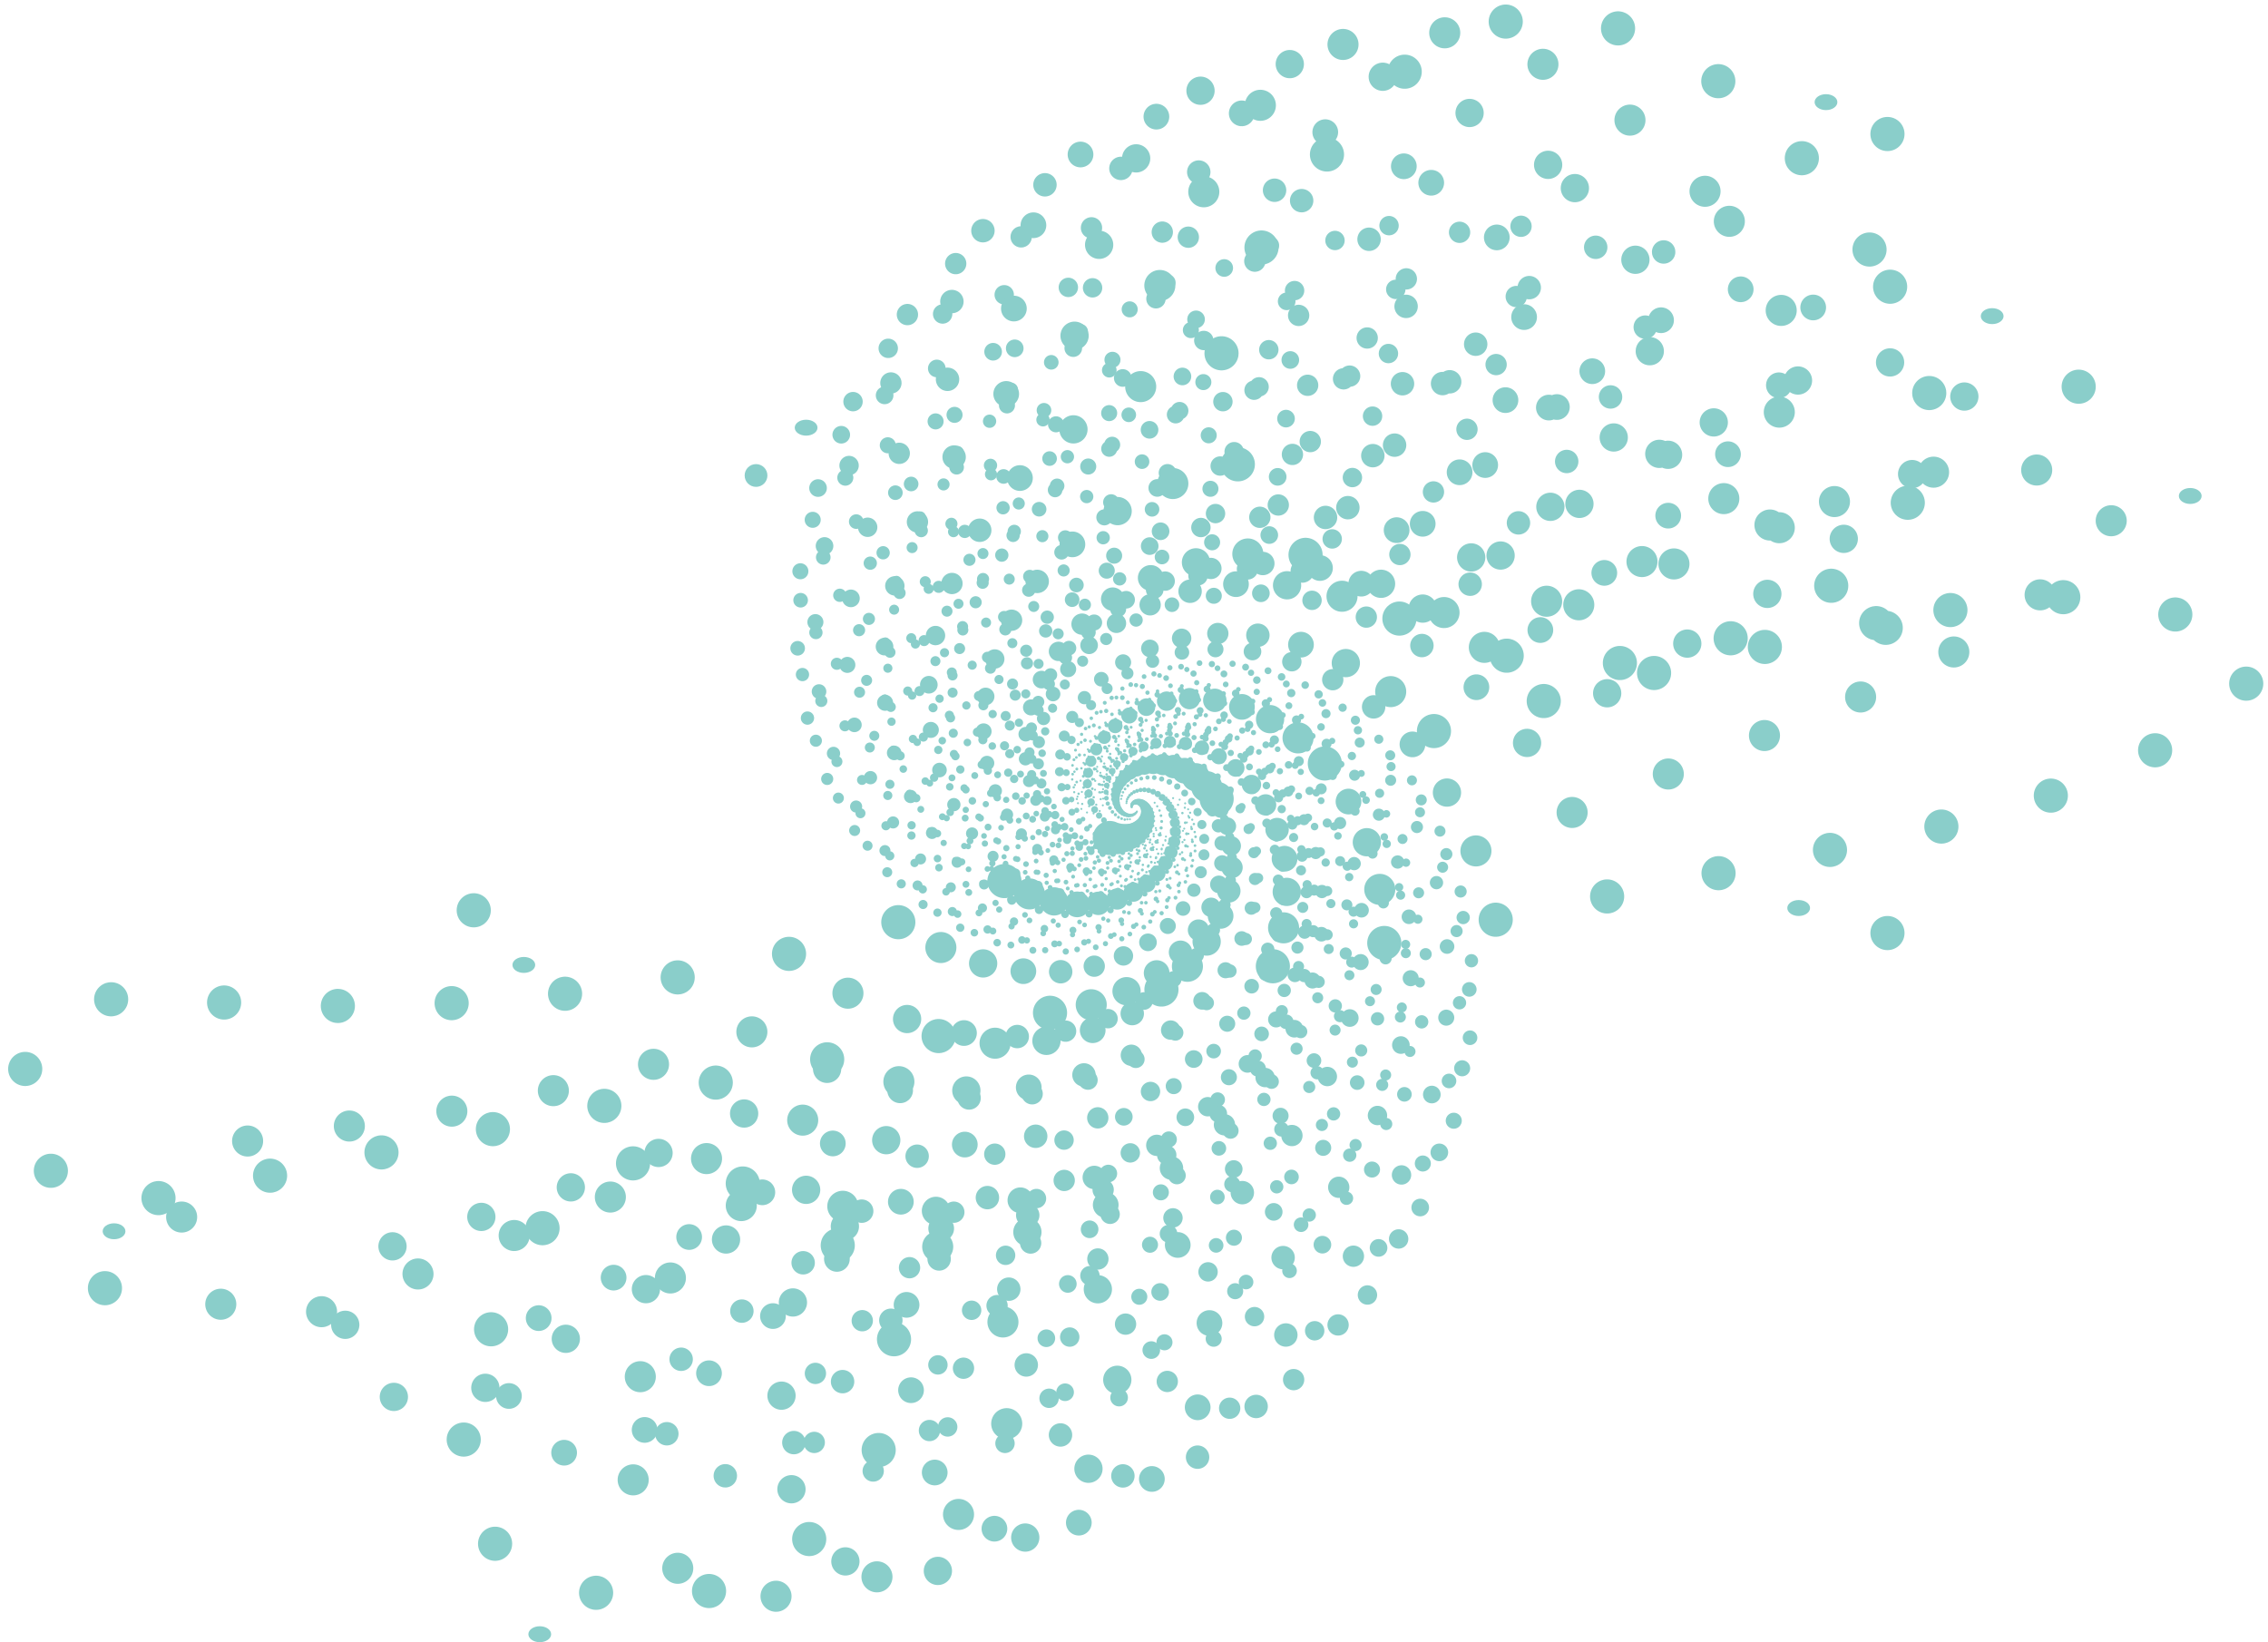 <?xml version="1.0" encoding="UTF-8"?>
<svg id="Layer_2" xmlns="http://www.w3.org/2000/svg" viewBox="0 0 996.26 721.37">
  <defs>
    <style>
      .cls-1 {
        stroke-dasharray: 0 4.31;
        stroke-width: 1.29px;
      }

      .cls-1, .cls-2, .cls-3, .cls-4, .cls-5, .cls-6, .cls-7, .cls-8, .cls-9, .cls-10, .cls-11, .cls-12, .cls-13, .cls-14, .cls-15, .cls-16, .cls-17, .cls-18, .cls-19, .cls-20, .cls-21, .cls-22, .cls-23, .cls-24, .cls-25, .cls-26, .cls-27, .cls-28, .cls-29, .cls-30, .cls-31 {
        fill: none;
        stroke: #8aceca;
        stroke-linecap: round;
        stroke-linejoin: round;
      }

      .cls-2 {
        stroke-dasharray: 0 11.06;
        stroke-width: 3.32px;
      }

      .cls-3 {
        stroke-dasharray: 0 23.51;
        stroke-width: 7.05px;
      }

      .cls-4 {
        stroke-dasharray: 0 14.67;
        stroke-width: 4.4px;
      }

      .cls-5 {
        stroke-dasharray: 0 7.58;
        stroke-width: 2.27px;
      }

      .cls-6 {
        stroke-dasharray: 0 34.29;
        stroke-width: 10.29px;
      }

      .cls-7 {
        stroke-dasharray: 0 6.28;
        stroke-width: 1.88px;
      }

      .cls-8 {
        stroke-dasharray: 0 41.4;
        stroke-width: 12.42px;
      }

      .cls-9 {
        stroke-dasharray: 0 50;
        stroke-width: 15px;
      }

      .cls-10 {
        stroke-dasharray: 0 5.2;
        stroke-width: 1.56px;
      }

      .cls-32 {
        fill: #8aceca;
      }

      .cls-11 {
        stroke-dasharray: 0 21.4;
        stroke-width: 6.42px;
      }

      .cls-12 {
        stroke-dasharray: 0 31.2;
        stroke-width: 9.36px;
      }

      .cls-13 {
        stroke-dasharray: 0 16.12;
        stroke-width: 4.84px;
      }

      .cls-14 {
        stroke-dasharray: 0 3.57;
        stroke-width: 1.07px;
      }

      .cls-15 {
        stroke-dasharray: 0 2.95;
        stroke-width: .89px;
      }

      .cls-16 {
        stroke-dasharray: 0 5.71;
        stroke-width: 1.71px;
      }

      .cls-17 {
        stroke-dasharray: 0 28.39;
        stroke-width: 8.52px;
      }

      .cls-18 {
        stroke-dasharray: 0 25.84;
        stroke-width: 7.75px;
      }

      .cls-19 {
        stroke-dasharray: 0 4.73;
        stroke-width: 1.42px;
      }

      .cls-20 {
        stroke-dasharray: 0 3.24;
        stroke-width: .97px;
      }

      .cls-21 {
        stroke-dasharray: 0 13.35;
        stroke-width: 4.01px;
      }

      .cls-22 {
        stroke-dasharray: 0 10.06;
        stroke-width: 3.02px;
      }

      .cls-23 {
        stroke-dasharray: 0 8.33;
        stroke-width: 2.5px;
      }

      .cls-24 {
        stroke-dasharray: 0 37.68;
        stroke-width: 11.3px;
      }

      .cls-25 {
        stroke-dasharray: 0 3.92;
        stroke-width: 1.18px;
      }

      .cls-26 {
        stroke-dasharray: 0 19.47;
        stroke-width: 5.84px;
      }

      .cls-27 {
        stroke-dasharray: 0 9.16;
        stroke-width: 2.75px;
      }

      .cls-28 {
        stroke-dasharray: 0 45.5;
        stroke-width: 13.65px;
      }

      .cls-29 {
        stroke-dasharray: 0 12.15;
        stroke-width: 3.65px;
      }

      .cls-30 {
        stroke-dasharray: 0 6.9;
        stroke-width: 2.07px;
      }

      .cls-31 {
        stroke-dasharray: 0 17.72;
        stroke-width: 5.32px;
      }
    </style>
  </defs>
  <g id="low_good">
    <g>
      <g>
        <g>
          <path class="cls-15" d="M519.64,364.96c-.79,1.19-1.62,2.46-3.23,2.97-3.13,1.01-7.01-1.53-8.88-4.39-2.56-3.93-2.28-9.92.89-12.16,1.95-1.38,4.51-1.07,6.21-.87,1.7.2,4.21.51,5.9,2.29,2.98,3.14,1.16,9.06-.89,12.16Z"/>
          <path class="cls-15" d="M511.92,369.29c.47.46.97.96.99.94.06-.06-4.92-5.78-10.7-11.21-6.75-6.33-8.12-6.19-12.09-10.4-2.64-2.8-6.18-7.25-9.25-14.06-1.28-1.43-3.21-1.79-4.28-.78s-.89,3.01.4,4.45l31.05,34.73c1.93,2.16,3.72,3.42,4.91,4.14,2.09,1.26,2.62,1.02,2.79.92.74-.46.31-2.14.15-2.78-.69-2.73-2.73-4.85-3.96-5.95Z"/>
          <path class="cls-15" d="M483.07,356.24c-2.04,1.84-5.82,1.28-7.9-.73-1.79-1.74-2.66-4.89-1.39-6.62.5-.68,1.16-.92,2.16-1.27.23-.08,5.85-2.06,7.9.73.7.95.75,2.04.79,2.9.04.77.17,3.43-1.56,4.99Z"/>
        </g>
        <g>
          <path class="cls-20" d="M519.45,369.91c-1.08,1.14-2.23,2.35-4.06,2.6-3.58.49-7.3-3-8.77-6.45-2.02-4.74-.58-11.17,3.28-12.99,2.37-1.12,5.09-.3,6.89.25,1.8.55,4.46,1.35,5.95,3.6,2.62,3.96-.47,10.03-3.28,12.99Z"/>
          <path class="cls-20" d="M510.27,373.11c.42.59.87,1.23.89,1.21.08-.06-4.22-7.2-9.44-14.17-6.09-8.14-7.61-8.25-11.1-13.57-2.32-3.53-5.3-9.03-7.33-16.98-1.11-1.8-3.14-2.55-4.48-1.66s-1.54,3.09-.42,4.89l26.98,43.51c1.68,2.71,3.37,4.41,4.52,5.42,2.02,1.77,2.64,1.61,2.84,1.53.89-.36.75-2.26.7-2.98-.22-3.08-2.03-5.77-3.15-7.2Z"/>
          <path class="cls-20" d="M481.55,353.49c-2.56,1.6-6.54.27-8.41-2.3-1.61-2.22-1.95-5.8-.24-7.43.67-.64,1.43-.77,2.58-.97.26-.05,6.72-1.11,8.41,2.3.57,1.16.42,2.35.3,3.29-.11.84-.47,3.74-2.64,5.11Z"/>
        </g>
        <g>
          <path class="cls-14" d="M518.31,375.22c-1.38,1.02-2.86,2.12-4.89,2.04-3.97-.15-7.33-4.64-8.26-8.66-1.29-5.51,1.5-12.2,6.03-13.44,2.78-.76,5.56.65,7.41,1.58,1.84.93,4.57,2.31,5.75,5.03,2.08,4.79-2.43,10.76-6.03,13.44Z"/>
          <path class="cls-14" d="M507.76,376.94c.34.72.71,1.49.74,1.48.09-.05-3.19-8.59-7.51-17.14-5.04-9.97-6.66-10.38-9.43-16.8-1.84-4.26-4.01-10.78-4.69-19.77-.86-2.16-2.91-3.35-4.53-2.65s-2.25,3.05-1.39,5.21l20.89,52.24c1.3,3.25,2.8,5.42,3.86,6.73,1.85,2.3,2.56,2.24,2.78,2.2,1.03-.22,1.24-2.3,1.32-3.1.35-3.38-1.1-6.63-2.04-8.39Z"/>
          <path class="cls-14" d="M480.42,350.22c-3.07,1.24-7.13-.95-8.66-4.09-1.32-2.71-1-6.65,1.16-8.09.85-.56,1.7-.56,2.97-.55.29,0,7.49.08,8.66,4.09.4,1.36,0,2.63-.3,3.62-.28.89-1.22,3.96-3.84,5.02Z"/>
        </g>
        <g>
          <path class="cls-25" d="M516.06,380.76c-1.69.84-3.5,1.75-5.69,1.27-4.27-.92-7.04-6.41-7.29-10.94-.34-6.21,3.95-12.91,9.09-13.39,3.15-.29,5.9,1.76,7.71,3.13,1.82,1.36,4.5,3.38,5.26,6.54,1.34,5.58-4.68,11.19-9.09,13.39Z"/>
          <path class="cls-25" d="M504.32,380.61c.23.84.48,1.75.52,1.74.11-.03-1.81-9.91-4.86-19.98-3.55-11.75-5.22-12.5-6.99-19.98-1.17-4.96-2.28-12.43-1.3-22.29-.52-2.5-2.51-4.18-4.4-3.73s-3.02,2.87-2.5,5.38l12.64,60.52c.79,3.76,2,6.4,2.89,8.02,1.56,2.84,2.34,2.92,2.59,2.91,1.15-.04,1.78-2.26,2.02-3.1,1.02-3.59.08-7.39-.61-9.47Z"/>
          <path class="cls-25" d="M479.83,346.47c-3.56.76-7.54-2.39-8.59-6.08-.91-3.18.18-7.38,2.8-8.53,1.02-.45,1.95-.28,3.32-.03.32.06,8.09,1.51,8.59,6.08.17,1.55-.49,2.85-1.01,3.86-.47.91-2.08,4.06-5.11,4.7Z"/>
        </g>
        <g>
          <path class="cls-1" d="M512.57,386.32c-1.99.59-4.12,1.22-6.4.29-4.44-1.81-6.4-8.29-5.8-13.24.82-6.79,6.74-13.22,12.39-12.76,3.47.28,6.05,3.03,7.75,4.86,1.71,1.82,4.23,4.51,4.45,8.09.39,6.3-7.2,11.21-12.39,12.76Z"/>
          <path class="cls-1" d="M499.89,383.91c.09.95.19,1.99.23,1.98.13-.02-.07-11.07-1.45-22.56-1.6-13.4-3.27-14.53-3.76-22.96-.32-5.59-.1-13.89,2.85-24.37-.09-2.8-1.92-5.01-4.05-4.88s-3.82,2.53-3.73,5.34l2.13,67.9c.14,4.22.94,7.3,1.6,9.23,1.15,3.37,1.97,3.6,2.25,3.64,1.26.17,2.36-2.1,2.78-2.97,1.79-3.69,1.5-7.98,1.15-10.37Z"/>
          <path class="cls-1" d="M479.9,342.3c-4,.14-7.7-4.03-8.14-8.22-.38-3.62,1.61-7.96,4.66-8.7,1.19-.29,2.16.07,3.6.6.33.12,8.47,3.18,8.14,8.22-.11,1.71-1.08,2.99-1.83,3.98-.68.9-3.02,3.99-6.43,4.11Z"/>
        </g>
        <g>
          <path class="cls-19" d="M507.72,391.67c-2.27.26-4.69.54-6.98-.9-4.46-2.8-5.34-10.19-3.76-15.43,2.18-7.19,9.82-13.02,15.85-11.44,3.7.97,5.96,4.44,7.46,6.73,1.5,2.3,3.72,5.69,3.27,9.6-.78,6.89-9.93,10.76-15.85,11.44Z"/>
          <path class="cls-19" d="M494.46,386.65c-.09,1.05-.18,2.18-.13,2.19.14,0,2.03-11.99,2.74-24.69.82-14.8-.76-16.35.32-25.56.72-6.12,2.54-15.05,7.73-25.83.44-3.05-1.12-5.78-3.45-6.05s-4.62,2.01-5.06,5.07l-10.65,73.89c-.66,4.6-.37,8.08-.03,10.3.6,3.87,1.45,4.27,1.74,4.37,1.33.43,2.95-1.82,3.57-2.68,2.64-3.65,3.14-8.35,3.22-11Z"/>
          <path class="cls-19" d="M480.77,337.8c-4.35-.61-7.57-5.83-7.24-10.45.28-3.99,3.26-8.3,6.7-8.52,1.35-.09,2.32.48,3.79,1.34.34.2,8.55,5.06,7.24,10.45-.45,1.83-1.74,3.03-2.74,3.96-.91.84-4.03,3.74-7.74,3.23Z"/>
        </g>
        <g>
          <path class="cls-10" d="M501.46,396.54c-2.5-.15-5.18-.31-7.38-2.31-4.29-3.89-3.84-12.05-1.12-17.42,3.73-7.37,13.11-12.22,19.33-9.36,3.82,1.76,5.61,5.94,6.79,8.71,1.19,2.77,2.94,6.87,1.71,11.01-2.16,7.3-12.8,9.75-19.33,9.36Z"/>
          <path class="cls-10" d="M488.07,388.57c-.3,1.12-.61,2.33-.56,2.34.15.03,4.49-12.59,7.67-26.19,3.71-15.87,2.29-17.84,5.22-27.6,1.94-6.48,5.62-15.81,13.3-26.48,1.06-3.22-.11-6.47-2.58-7.21-2.48-.74-5.38,1.3-6.44,4.52l-25.63,77.94c-1.59,4.85-1.94,8.68-1.99,11.14-.09,4.3.75,4.9,1.05,5.06,1.35.72,3.54-1.41,4.38-2.22,3.55-3.45,4.99-8.44,5.59-11.29Z"/>
          <path class="cls-10" d="M482.58,333.09c-4.6-1.49-7.07-7.75-5.84-12.69,1.07-4.26,5.11-8.36,8.88-7.95,1.47.16,2.42.97,3.84,2.17.33.28,8.29,7.11,5.84,12.69-.83,1.9-2.46,2.94-3.73,3.76-1.15.74-5.08,3.28-8.99,2.01Z"/>
        </g>
        <g>
          <path class="cls-16" d="M493.76,400.61c-2.68-.64-5.54-1.33-7.55-3.91-3.9-5.02-1.86-13.77,2.11-19.06,5.44-7.26,16.52-10.72,22.71-6.44,3.8,2.63,4.93,7.5,5.69,10.72.75,3.23,1.87,7.99-.25,12.24-3.74,7.49-15.71,8.11-22.71,6.44Z"/>
          <path class="cls-16" d="M480.78,389.44c-.53,1.15-1.1,2.41-1.05,2.43.15.07,7.26-12.77,13.3-26.88,7.05-16.46,5.88-18.87,10.91-28.87,3.34-6.64,9.1-16.03,19.44-26.12,1.76-3.28,1.12-7.03-1.42-8.3s-6.07.38-7.83,3.67l-42.61,79.45c-2.65,4.94-3.76,9.02-4.28,11.67-.91,4.64-.12,5.45.17,5.67,1.33,1.03,4.1-.85,5.16-1.57,4.5-3.05,7.01-8.18,8.2-11.15Z"/>
          <path class="cls-16" d="M485.43,328.35c-4.69-2.49-6.18-9.74-3.9-14.85,1.97-4.41,7.13-8.08,11.12-6.9,1.56.46,2.44,1.51,3.74,3.08.3.36,7.62,9.27,3.9,14.85-1.26,1.89-3.22,2.72-4.75,3.36-1.38.58-6.12,2.58-10.11.46Z"/>
        </g>
        <g>
          <path class="cls-7" d="M484.65,403.55c-2.78-1.21-5.75-2.49-7.42-5.67-3.27-6.18.62-15.26,5.92-20.23,7.28-6.82,19.93-8.45,25.8-2.63,3.61,3.57,3.91,9.06,4.11,12.69.2,3.64.49,9.01-2.61,13.2-5.47,7.4-18.55,5.78-25.8,2.63Z"/>
          <path class="cls-7" d="M472.74,388.98c-.8,1.15-1.65,2.39-1.6,2.43.15.1,10.29-12.43,19.53-26.55,10.77-16.47,9.97-19.29,17.32-29.17,4.88-6.55,12.91-15.61,26.03-24.56,2.53-3.21,2.55-7.39.05-9.25s-6.64-.75-9.18,2.47l-61.27,77.85c-3.81,4.85-5.79,9.04-6.86,11.81-1.87,4.84-1.17,5.87-.9,6.17,1.24,1.37,4.6-.14,5.89-.71,5.45-2.44,9.15-7.51,11-10.5Z"/>
          <path class="cls-7" d="M489.42,323.75c-4.6-3.59-4.83-11.72-1.38-16.81,2.97-4.4,9.25-7.38,13.35-5.35,1.61.79,2.35,2.1,3.46,4.05.26.45,6.48,11.49,1.38,16.81-1.73,1.81-4,2.33-5.78,2.73-1.6.37-7.12,1.62-11.03-1.43Z"/>
        </g>
        <g>
          <path class="cls-30" d="M474.22,404.99c-2.78-1.83-5.74-3.8-6.95-7.55-2.36-7.31,3.58-16.39,10.27-20.76,9.18-5.99,23.18-5.34,28.43,2.08,3.22,4.55,2.5,10.55,2.03,14.52-.48,3.97-1.18,9.84-5.34,13.79-7.33,6.96-21.18,2.71-28.43-2.08Z"/>
          <path class="cls-30" d="M464.11,386.95c-1.08,1.09-2.24,2.28-2.2,2.32.15.14,13.51-11.49,26.2-25.01,14.8-15.77,14.47-18.98,24.31-28.26,6.53-6.16,16.95-14.43,32.85-21.61,3.35-3,4.17-7.51,1.82-10s-7.04-2.08-10.4.92l-81.16,72.56c-5.04,4.52-7.99,8.68-9.68,11.48-2.95,4.88-2.39,6.13-2.15,6.51,1.08,1.72,5.01.73,6.51.35,6.37-1.6,11.33-6.38,13.91-9.26Z"/>
          <path class="cls-30" d="M494.61,319.54c-4.29-4.76-2.99-13.6,1.71-18.46,4.06-4.19,11.42-6.22,15.47-3.24,1.59,1.17,2.14,2.72,2.98,5.04.19.54,4.82,13.67-1.71,18.46-2.22,1.63-4.77,1.75-6.78,1.85-1.81.09-8.02.4-11.67-3.65Z"/>
        </g>
        <g>
          <path class="cls-5" d="M462.67,404.56c-2.65-2.51-5.49-5.2-6.08-9.5-1.15-8.36,7-17.06,15.07-20.5,11.07-4.73,26.1-1.36,30.37,7.67,2.62,5.54.7,11.89-.58,16.1-1.28,4.21-3.16,10.43-8.41,13.9-9.26,6.13-23.44-1.1-30.37-7.67Z"/>
          <path class="cls-5" d="M455.17,383.11c-1.38.97-2.86,2.03-2.82,2.09.13.18,16.82-9.85,33.12-22.06,19.02-14.24,19.28-17.78,31.7-25.94,8.25-5.42,21.1-12.38,39.68-17.12,4.2-2.6,5.95-7.33,3.87-10.48s-7.22-3.59-11.43-.98l-101.68,63.04c-6.32,3.93-10.31,7.87-12.67,10.57-4.13,4.72-3.75,6.18-3.57,6.63.84,2.07,5.28,1.75,6.97,1.62,7.2-.52,13.48-4.74,16.82-7.37Z"/>
          <path class="cls-5" d="M501.04,315.98c-3.74-5.97-.64-15.29,5.37-19.65,5.19-3.76,13.55-4.55,17.36-.56,1.49,1.57,1.8,3.35,2.26,6.02.11.62,2.6,15.71-5.37,19.65-2.71,1.34-5.5.99-7.69.71-1.97-.25-8.75-1.1-11.93-6.18Z"/>
        </g>
        <g>
          <path class="cls-23" d="M450.24,401.89c-2.39-3.23-4.95-6.68-4.77-11.44.35-9.27,10.83-17.12,20.23-19.31,12.89-3.01,28.5,3.51,31.4,14.1,1.78,6.5-1.52,13-3.7,17.31-2.18,4.31-5.41,10.68-11.76,13.44-11.2,4.87-25.16-5.67-31.4-14.1Z"/>
          <path class="cls-23" d="M446.22,377.24c-1.68.79-3.49,1.66-3.45,1.72.11.22,20.08-7.46,40.06-17.56,23.3-11.78,24.26-15.56,39.26-22.02,9.96-4.29,25.2-9.38,46.21-10.96,5.04-2.02,7.84-6.8,6.19-10.6-1.65-3.81-7.13-5.27-12.19-3.25l-122.07,48.82c-7.59,3.04-12.66,6.55-15.72,9.02-5.37,4.32-5.24,5.97-5.13,6.5.51,2.4,5.38,2.9,7.24,3.09,7.89.81,15.5-2.56,19.61-4.76Z"/>
          <path class="cls-23" d="M508.67,313.35c-2.91-7.18,2.23-16.67,9.56-20.24,6.33-3.08,15.53-2.34,18.9,2.71,1.32,1.98,1.31,3.97,1.3,6.95,0,.69-.18,17.5-9.56,20.24-3.19.93-6.14.02-8.46-.7-2.09-.64-9.26-2.86-11.73-8.96Z"/>
        </g>
        <g>
          <path class="cls-27" d="M437.31,396.63c-1.97-3.95-4.08-8.17-2.98-13.29,2.14-9.97,14.99-16.46,25.57-17.04,14.52-.79,30.18,9.24,31.29,21.25.68,7.37-4.12,13.78-7.31,18.03-3.18,4.25-7.89,10.53-15.29,12.3-13.05,3.13-26.14-10.93-31.29-21.25Z"/>
          <path class="cls-27" d="M437.66,369.19c-1.96.53-4.09,1.13-4.07,1.21.08.26,23.15-4.24,46.7-11.36,27.47-8.3,29.22-12.21,46.69-16.34,11.6-2.74,29.06-5.34,52.1-3.04,5.84-1.22,9.78-5.86,8.72-10.29-1.06-4.43-6.71-7.06-12.57-5.84l-141.42,29.53c-8.79,1.84-14.95,4.68-18.74,6.76-6.63,3.65-6.81,5.46-6.79,6.05.1,2.69,5.27,4.16,7.24,4.72,8.38,2.38,17.26.19,22.13-1.41Z"/>
          <path class="cls-27" d="M517.44,311.96c-1.78-8.32,5.59-17.61,14.21-20.08,7.44-2.13,17.26.43,19.93,6.54,1.05,2.39.66,4.55.08,7.77-.13.74-3.53,18.9-14.21,20.08-3.63.4-6.65-1.15-9.02-2.37-2.14-1.1-9.48-4.86-10.99-11.94Z"/>
        </g>
        <g>
          <path class="cls-22" d="M424.31,388.46c-1.38-4.65-2.86-9.62-.69-14.95,4.22-10.38,19.36-14.96,30.93-13.56,15.86,1.91,30.89,15.76,29.81,28.96-.67,8.11-7.09,14.13-11.35,18.12-4.26,3.99-10.55,9.89-18.89,10.4-14.72.9-26.2-16.82-29.81-28.96Z"/>
          <path class="cls-22" d="M429.93,358.84c-2.23.2-4.64.44-4.63.53.04.29,25.86-.17,52.71-3.38,31.31-3.75,33.95-7.64,53.65-8.78,13.07-.76,32.46-.23,56.96,6.65,6.55-.21,11.7-4.48,11.4-9.47-.3-5-5.92-8.92-12.49-8.72l-158.68,4.98c-9.87.32-17.07,2.21-21.57,3.75-7.88,2.69-8.42,4.61-8.51,5.25-.41,2.93,4.91,5.51,6.94,6.5,8.62,4.18,18.64,3.49,24.22,2.69Z"/>
          <path class="cls-22" d="M527.18,312.13c-.33-9.34,9.41-18,19.21-19.02,8.46-.88,18.59,3.76,20.32,10.88.68,2.79-.15,5.05-1.4,8.42-.29.78-7.43,19.78-19.21,19.02-4-.26-6.98-2.52-9.31-4.29-2.1-1.59-9.33-7.07-9.61-15.02Z"/>
        </g>
        <g>
          <path class="cls-2" d="M411.81,377.15c-.61-5.3-1.25-10.96,2.11-16.31,6.55-10.43,23.81-12.49,36.06-8.78,16.8,5.09,30.43,22.95,26.73,37.03-2.27,8.65-10.37,13.94-15.74,17.44-5.37,3.51-13.3,8.69-22.43,7.64-16.1-1.83-25.15-23.2-26.73-37.03Z"/>
          <path class="cls-2" d="M423.54,346.16c-2.45-.21-5.11-.41-5.11-.31-.02.32,28.02,4.75,57.69,6.4,34.6,1.92,38.2-1.79,59.73.74,14.29,1.67,35.18,5.94,60.37,18.07,7.13,1.03,13.52-2.61,14.15-8.07.63-5.47-4.7-10.79-11.85-11.82l-172.68-24.9c-10.74-1.54-18.89-.87-24.06-.06-9.04,1.41-9.99,3.39-10.21,4.06-1,3.1,4.26,6.9,6.27,8.35,8.53,6.17,19.51,7.34,25.7,7.54Z"/>
          <path class="cls-2" d="M537.7,314.17c1.42-10.17,13.62-17.68,24.42-16.91,9.32.66,19.4,7.62,19.92,15.65.2,3.15-1.13,5.43-3.12,8.85-.46.79-11.82,19.99-24.42,16.91-4.28-1.05-7.07-4.05-9.26-6.41-1.97-2.12-8.75-9.43-7.54-18.09Z"/>
        </g>
        <g>
          <path class="cls-29" d="M400.43,362.52c.35-5.85.73-12.1,5.39-17.25,9.08-10.03,28.15-8.97,40.7-2.62,17.21,8.72,28.55,30.64,21.86,45.18-4.1,8.92-13.88,13.1-20.36,15.87-6.48,2.77-16.05,6.86-25.73,3.99-17.07-5.06-22.79-29.91-21.86-45.18Z"/>
          <path class="cls-29" d="M419.05,331.22c-2.61-.69-5.45-1.42-5.47-1.31-.08.35,29.42,10.49,61.21,17.94,37.07,8.68,41.68,5.36,64.5,12.2,15.15,4.54,36.94,13.14,61.89,31.07,7.52,2.47,15.13-.25,16.85-6.03,1.73-5.8-3.03-12.57-10.57-15.05l-182.12-59.89c-11.33-3.72-20.28-4.54-26.02-4.66-10.05-.2-11.45,1.76-11.82,2.45-1.68,3.16,3.3,8.28,5.19,10.24,8.05,8.3,19.71,11.67,26.37,13.06Z"/>
          <path class="cls-29" d="M548.7,318.39c3.48-10.74,18.11-16.53,29.66-13.64,9.96,2.49,19.54,11.94,18.57,20.74-.38,3.45-2.26,5.66-5.06,8.98-.65.77-16.6,19.38-29.66,13.64-4.43-1.95-6.88-5.74-8.8-8.71-1.73-2.68-7.67-11.87-4.71-21.01Z"/>
        </g>
        <g>
          <path class="cls-21" d="M390.91,344.52c1.5-6.26,3.1-12.95,9.13-17.64,11.74-9.13,32.18-4.34,44.54,4.94,16.96,12.72,25.05,38.61,15.04,53.06-6.14,8.88-17.52,11.53-25.06,13.29-7.54,1.76-18.68,4.36-28.61-.59-17.51-8.73-18.95-36.72-15.04-53.06Z"/>
          <path class="cls-21" d="M417.03,314.2c-2.69-1.25-5.62-2.57-5.67-2.46-.15.36,29.84,16.97,62.82,31.09,38.47,16.47,44.09,13.75,67.48,25.51,15.53,7.8,37.46,21.27,61.04,45.44,7.67,4.11,16.42,2.62,19.39-3.31,2.98-5.95-.88-14.18-8.57-18.3l-185.66-99.57c-11.55-6.18-21.08-8.79-27.27-10.01-10.84-2.14-12.73-.28-13.26.39-2.42,3.1,1.99,9.59,3.66,12.07,7.13,10.52,19.11,16.39,26.05,19.17Z"/>
          <path class="cls-21" d="M559.79,325.05c5.82-10.96,22.76-14.44,34.7-9.11,10.31,4.6,18.87,16.66,16.13,25.99-1.07,3.66-3.53,5.7-7.19,8.75-.85.7-21.67,17.8-34.7,9.11-4.42-2.95-6.35-7.52-7.86-11.1-1.36-3.23-6.03-14.31-1.08-23.64Z"/>
        </g>
        <g>
          <path class="cls-4" d="M384.05,323.22c2.82-6.49,5.83-13.43,13.24-17.35,14.45-7.63,35.65,1.44,47.26,13.84,15.93,17.01,19.74,46.56,6.15,60.3-8.34,8.43-21.16,9.14-29.66,9.6-8.5.47-21.05,1.16-30.85-6.1-17.28-12.79-13.51-43.35-6.15-60.3Z"/>
          <path class="cls-4" d="M418.1,295.39c-2.68-1.86-5.59-3.86-5.67-3.75-.24.36,29.05,24.06,62.05,45.63,38.48,25.16,45.09,23.29,68.16,40.48,15.31,11.41,36.48,30.17,57.39,60.82,7.51,5.91,17.27,5.96,21.61.11,4.36-5.87,1.76-15.52-5.78-21.44l-181.93-143.18c-11.32-8.9-21.14-13.53-27.61-16.04-11.32-4.38-13.72-2.74-14.43-2.1-3.21,2.89.32,10.76,1.66,13.76,5.71,12.75,17.55,21.38,24.53,25.71Z"/>
          <path class="cls-4" d="M570.52,334.37c8.38-10.75,27.38-11.28,39.29-3.23,10.27,6.95,17.24,21.63,12.5,31.21-1.86,3.75-4.9,5.49-9.45,8.1-1.05.6-26.85,15.13-39.29,3.23-4.22-4.04-5.44-9.35-6.39-13.52-.86-3.75-3.8-16.64,3.34-25.79Z"/>
        </g>
        <g>
          <path class="cls-13" d="M380.68,298.86c4.29-6.49,8.87-13.42,17.64-16.24,17.09-5.51,38.3,8.37,48.51,24,14,21.44,12.48,54.16-4.85,66.43-10.64,7.53-24.64,5.85-33.93,4.73-9.28-1.12-23-2.77-32.22-12.49-16.26-17.14-6.34-49.49,4.85-66.43Z"/>
          <path class="cls-13" d="M422.84,275.24c-2.54-2.53-5.32-5.24-5.42-5.14-.32.35,26.85,31.58,58.44,61.22,36.85,34.57,44.35,33.81,66.03,56.81,14.4,15.27,33.73,39.61,50.5,76.77,7,7.83,17.55,9.75,23.37,4.25,5.83-5.52,4.86-16.46-2.16-24.31l-169.56-189.67c-10.56-11.79-20.29-18.68-26.82-22.62-11.41-6.9-14.33-5.58-15.21-5.03-4.02,2.52-1.71,11.71-.83,15.21,3.75,14.88,14.91,26.49,21.64,32.51Z"/>
          <path class="cls-13" d="M580.36,346.51c11.13-10.03,31.79-6.98,43.13,4,9.79,9.48,14.54,26.69,7.57,36.16-2.73,3.71-6.35,5.01-11.78,6.96-1.25.45-31.94,11.25-43.13-4-3.8-5.18-4.1-11.16-4.33-15.84-.21-4.22-.93-18.73,8.53-27.27Z"/>
        </g>
        <g>
          <path class="cls-31" d="M381.69,271.86c5.88-6.2,12.16-12.83,22.19-14.21,19.55-2.7,39.86,16.36,47.92,35.23,11.06,25.88,3.17,60.99-17.93,70.96-12.95,6.12-27.79,1.63-37.62-1.35-9.83-2.98-24.36-7.38-32.49-19.66-14.33-21.65,2.58-54.77,17.93-70.96Z"/>
          <path class="cls-31" d="M431.82,254.34c-2.27-3.22-4.75-6.69-4.88-6.59-.42.31,23.03,39.3,51.56,77.41,33.28,44.45,41.54,45.05,60.62,74.08,12.67,19.27,28.94,49.3,40.01,92.72,6.08,9.81,17.13,13.9,24.48,9.05,7.36-4.86,8.4-16.88,2.3-26.72l-147.31-237.62c-9.17-14.77-18.39-24.09-24.7-29.6-11.04-9.64-14.44-8.77-15.5-8.35-4.83,1.96-4.08,12.34-3.8,16.3,1.22,16.82,11.09,31.51,17.22,39.31Z"/>
          <path class="cls-31" d="M588.68,361.53c13.95-8.74,35.73-1.49,45.92,12.56,8.79,12.13,10.64,31.66,1.3,40.57-3.66,3.49-7.83,4.21-14.07,5.28-1.44.25-36.71,6.09-45.92-12.56-3.12-6.33-2.31-12.86-1.66-17.97.58-4.61,2.56-20.45,14.44-27.88Z"/>
        </g>
        <g>
          <path class="cls-26" d="M387.93,242.82c7.54-5.59,15.61-11.56,26.73-11.15,21.67.81,40.01,25.31,45.13,47.27,7.03,30.11-8.21,66.61-32.94,73.37-15.18,4.16-30.38-3.54-40.45-8.64-10.07-5.1-24.96-12.64-31.41-27.48-11.38-26.16,13.24-58.78,32.94-73.37Z"/>
          <path class="cls-26" d="M445.53,233.43c-1.84-3.92-3.87-8.15-4.03-8.07-.51.26,17.42,46.92,41.03,93.61,27.53,54.45,36.36,56.68,51.47,91.74,10.03,23.27,21.91,58.88,25.6,107.98,4.71,11.78,15.89,18.31,24.76,14.47,8.9-3.85,12.31-16.67,7.59-28.48l-114.07-285.26c-7.11-17.74-15.31-29.58-21.09-36.75-10.1-12.54-13.96-12.25-15.18-11.99-5.6,1.2-6.77,12.58-7.22,16.91-1.89,18.44,5.99,36.22,11.13,45.83Z"/>
          <path class="cls-26" d="M594.83,379.37c16.77-6.79,38.95,5.21,47.29,22.35,7.2,14.8,5.47,36.3-6.34,44.16-4.62,3.08-9.28,3.06-16.24,3.03-1.61,0-40.89-.42-47.29-22.35-2.17-7.45-.04-14.35,1.63-19.77,1.5-4.88,6.68-21.64,20.95-27.42Z"/>
        </g>
        <g>
          <path class="cls-11" d="M400.23,212.6c9.23-4.61,19.1-9.53,31.05-6.96,23.29,5.01,38.47,35.03,39.82,59.76,1.86,33.93-21.6,70.52-49.65,73.12-17.22,1.6-32.2-9.63-42.13-17.07-9.93-7.44-24.6-18.44-28.75-35.73-7.32-30.49,25.55-61.09,49.65-73.12Z"/>
          <path class="cls-11" d="M464.35,213.42c-1.24-4.59-2.63-9.56-2.82-9.5-.6.18,9.9,54.1,26.54,109.13,19.4,64.18,28.53,68.28,38.19,109.1,6.41,27.1,12.48,67.9,7.1,121.74,2.85,13.65,13.7,22.85,24.04,20.39,10.36-2.47,16.51-15.69,13.65-29.37l-69.02-330.48c-4.31-20.55-10.93-34.93-15.81-43.79-8.54-15.5-12.77-15.92-14.14-15.87-6.29.23-9.73,12.32-11.04,16.93-5.57,19.59-.43,40.34,3.3,51.72Z"/>
          <path class="cls-11" d="M598.08,399.84c19.44-4.15,41.16,13.07,46.92,33.21,4.97,17.39-1.01,40.32-15.29,46.58-5.59,2.45-10.63,1.54-18.15.18-1.74-.31-44.17-8.26-46.92-33.21-.93-8.47,2.69-15.54,5.54-21.08,2.56-4.99,11.36-22.15,27.9-25.68Z"/>
        </g>
        <g>
          <path class="cls-3" d="M419.3,182.23c10.87-3.23,22.49-6.67,34.94-1.61,24.25,9.87,34.95,45.25,31.69,72.28-4.46,37.07-36.83,72.19-67.68,69.66-18.94-1.56-33.01-16.57-42.34-26.51-9.32-9.95-23.1-24.65-24.29-44.15-2.1-34.39,39.31-61.23,67.68-69.66Z"/>
          <path class="cls-3" d="M488.54,195.36c-.47-5.21-1.02-10.84-1.24-10.82-.69.08.39,60.44,7.9,123.17,8.75,73.16,17.85,79.34,20.51,125.36,1.77,30.55.55,75.86-15.55,133.1.48,15.31,10.47,27.34,22.12,26.65,11.69-.7,20.86-13.83,20.37-29.18l-11.63-370.81c-.74-23.06-5.16-39.89-8.75-50.41-6.28-18.41-10.78-19.67-12.28-19.88-6.85-.96-12.88,11.47-15.18,16.21-9.76,20.14-8.17,43.57-6.29,56.6Z"/>
          <path class="cls-3" d="M597.69,422.62c21.83-.78,42.05,22,44.44,44.9,2.06,19.77-8.78,43.45-25.43,47.49-6.52,1.58-11.79-.36-19.68-3.27-1.82-.67-46.23-17.37-44.44-44.9.61-9.35,5.88-16.3,10.01-21.76,3.72-4.91,16.52-21.8,35.09-22.46Z"/>
        </g>
        <g>
          <path class="cls-18" d="M445.74,153.01c12.38-1.42,25.61-2.93,38.11,4.93,24.36,15.31,29.19,55.64,20.51,84.27-11.91,39.27-53.63,71.1-86.54,62.47-20.21-5.3-32.57-24.23-40.76-36.77-8.19-12.55-20.3-31.08-17.87-52.42,4.29-37.62,54.22-58.77,86.54-62.47Z"/>
          <path class="cls-18" d="M518.16,180.43c.48-5.72.96-11.93.73-11.94-.76-.04-11.11,65.48-14.96,134.8-4.49,80.85,4.17,89.27-1.72,139.58-3.91,33.4-13.89,82.2-42.22,141.08-2.4,16.66,6.11,31.59,18.86,33.06s25.21-10.98,27.62-27.69l58.18-403.52c3.6-25.1,2.03-44.15.15-56.22-3.29-21.12-7.91-23.34-9.49-23.85-7.24-2.34-16.13,9.96-19.52,14.65-14.41,19.93-17.15,45.59-17.61,60.05Z"/>
          <path class="cls-18" d="M592.92,447.2c23.78,3.32,41.31,31.83,39.52,57.07-1.55,21.78-17.8,45.34-36.58,46.54-7.36.47-12.69-2.64-20.67-7.29-1.84-1.07-46.72-27.62-39.52-57.07,2.44-10,9.48-16.52,14.99-21.64,4.97-4.61,22.03-20.44,42.26-17.61Z"/>
        </g>
        <g>
          <path class="cls-17" d="M479.93,126.43c13.66.83,28.27,1.71,40.31,12.6,23.44,21.22,20.97,65.78,6.11,95.11-20.38,40.23-71.61,66.71-105.57,51.09-20.86-9.59-30.62-32.43-37.09-47.57-6.47-15.14-16.03-37.51-9.33-60.14,11.82-39.89,69.9-53.25,105.57-51.09Z"/>
          <path class="cls-17" d="M553.07,169.93c1.62-6.1,3.32-12.73,3.07-12.79-.81-.19-24.52,68.75-41.91,143.03-20.29,86.64-12.52,97.4-28.5,150.73-10.61,35.4-30.71,86.31-72.62,144.62-5.78,17.57.59,35.35,14.1,39.38s29.38-7.08,35.17-24.7l139.96-425.59c8.68-26.48,10.62-47.39,10.89-60.81.47-23.48-4.11-26.77-5.72-27.62-7.38-3.92-19.36,7.7-23.92,12.13-19.4,18.82-27.26,46.07-30.52,61.63Z"/>
          <path class="cls-17" d="M583.06,472.89c25.1,8.13,38.63,42.33,31.88,69.3-5.83,23.28-27.91,45.67-48.47,43.39-8.05-.89-13.23-5.28-20.98-11.83-1.79-1.51-45.29-38.8-31.88-69.3,4.55-10.35,13.41-16.07,20.35-20.56,6.25-4.04,27.74-17.92,49.1-11Z"/>
        </g>
        <g>
          <path class="cls-12" d="M521.99,104.19c14.63,3.5,30.27,7.25,41.22,21.33,21.32,27.43,10.14,75.19-11.53,104.09-29.73,39.64-90.22,58.53-124,35.14-20.74-14.36-26.95-40.94-31.06-58.56-4.11-17.62-10.19-43.65,1.38-66.86,20.4-40.92,85.8-44.29,124-35.14Z"/>
          <path class="cls-12" d="M592.85,165.22c2.91-6.29,6.02-13.14,5.76-13.25-.84-.36-39.65,69.72-72.65,146.79-38.48,89.89-32.13,103.02-59.6,157.68-18.24,36.28-49.71,87.55-106.18,142.65-9.61,17.92-6.11,38.37,7.75,45.3,13.89,6.95,33.14-2.05,42.78-20.02l232.68-433.86c14.45-27,20.54-49.26,23.39-63.73,4.99-25.32.66-29.75-.92-30.99-7.24-5.65-22.42,4.64-28.2,8.56-24.58,16.67-38.29,44.65-44.79,60.87Z"/>
          <path class="cls-12" d="M567.5,498.81c25.61,13.59,33.73,53.18,21.28,81.08-10.75,24.08-38.92,44.1-60.74,37.7-8.54-2.5-13.31-8.24-20.44-16.81-1.65-1.98-41.61-50.63-21.28-81.08,6.9-10.34,17.58-14.84,25.95-18.36,7.54-3.18,33.44-14.09,55.23-2.53Z"/>
        </g>
        <g>
          <path class="cls-6" d="M571.77,88.14c15.16,6.58,31.38,13.62,40.53,30.95,17.84,33.76-3.37,83.31-32.34,110.45-39.74,37.23-108.81,46.12-140.9,14.37-19.71-19.5-21.35-49.45-22.44-69.3-1.09-19.85-2.7-49.19,14.25-72.1,29.88-40.39,101.31-31.56,140.9-14.37Z"/>
          <path class="cls-6" d="M636.8,167.71c4.35-6.26,9.02-13.07,8.76-13.24-.84-.55-56.22,67.89-106.63,144.99-58.8,89.93-54.43,105.36-94.59,159.27-26.66,35.78-70.5,85.26-142.13,134.12-13.82,17.56-13.94,40.36-.26,50.51,13.71,10.18,36.26,4.1,50.11-13.5l334.59-425.13c20.79-26.46,31.62-49.39,37.47-64.51,10.23-26.45,6.4-32.07,4.92-33.71-6.76-7.49-25.14.74-32.15,3.88-29.79,13.34-49.96,41.02-60.08,57.33Z"/>
          <path class="cls-6" d="M545.71,523.9c25.12,19.59,26.36,63.99,7.56,91.81-16.23,24.01-50.54,40.3-72.92,29.21-8.77-4.34-12.84-11.46-18.92-22.09-1.4-2.46-35.36-62.73-7.56-91.81,9.44-9.87,21.85-12.7,31.58-14.92,8.76-2,38.88-8.87,60.26,7.8Z"/>
        </g>
        <g>
          <path class="cls-24" d="M628.69,80.28c15.15,10.02,31.36,20.73,37.96,41.23,12.87,39.94-19.55,89.51-56.08,113.35-50.11,32.71-126.55,29.15-155.23-11.34-17.6-24.86-13.67-57.59-11.06-79.28,2.61-21.69,6.46-53.75,29.18-75.3,40.05-38,115.66-14.82,155.23,11.34Z"/>
          <path class="cls-24" d="M683.89,178.8c5.9-5.94,12.26-12.43,12.01-12.66-.81-.76-73.79,62.74-143.07,136.56-80.8,86.1-79.01,103.63-132.76,154.31-35.68,33.64-92.57,78.81-179.41,118.02-18.3,16.36-22.78,41.01-9.92,54.61,12.89,13.63,38.46,11.36,56.81-5.05l443.22-396.23c27.55-24.67,43.65-47.42,52.86-62.66,16.12-26.67,13.04-33.49,11.75-35.54-5.89-9.4-27.35-3.99-35.54-1.93-34.78,8.76-61.89,34.85-75.96,50.58Z"/>
          <path class="cls-24" d="M517.34,546.88c23.45,26,16.32,74.28-9.34,100.79-22.15,22.89-62.38,33.97-84.49,17.7-8.66-6.37-11.71-14.85-16.26-27.52-1.05-2.93-26.3-74.64,9.34-100.79,12.1-8.88,26.07-9.58,37.03-10.12,9.86-.49,43.77-2.18,63.72,19.94Z"/>
        </g>
        <g>
          <path class="cls-8" d="M691.79,82.63c14.49,13.73,29.98,28.41,33.21,51.86,6.3,45.68-38.24,93.14-82.32,111.97-60.47,25.83-142.52,7.4-165.83-41.89-14.31-30.26-3.8-64.93,3.16-87.91,6.96-22.98,17.25-56.93,45.95-75.93,50.59-33.49,128,6.03,165.83,41.89Z"/>
          <path class="cls-8" d="M732.73,199.78c7.52-5.3,15.64-11.11,15.41-11.41-.73-.97-91.83,53.81-180.89,120.49-103.87,77.77-105.28,97.07-173.12,141.66-45.03,29.6-115.21,67.63-216.68,93.49-22.93,14.22-32.48,40.04-21.16,57.2,11.35,17.21,39.45,19.63,62.44,5.38l555.27-344.23c34.52-21.44,56.28-42.99,69.17-57.73,22.54-25.79,20.5-33.75,19.5-36.22-4.58-11.29-28.84-9.54-38.09-8.87-39.31,2.84-73.63,25.91-91.86,40.24Z"/>
          <path class="cls-8" d="M482.25,566.34c20.41,32.61,3.48,83.5-29.34,107.3-28.33,20.54-73.99,24.86-94.82,3.03-8.16-8.55-9.83-18.3-12.34-32.88-.58-3.37-14.22-85.79,29.34-107.3,14.79-7.3,30.04-5.39,42-3.89,10.77,1.35,47.79,5.99,65.16,33.74Z"/>
        </g>
        <g>
          <path class="cls-28" d="M759.64,97.22c13.06,17.63,27.02,36.47,26.05,62.46-1.89,50.63-59.15,93.5-110.45,105.47-70.37,16.42-155.65-19.19-171.46-76.97-9.71-35.48,8.28-71,20.19-94.53,11.92-23.54,29.53-58.32,64.21-73.4,61.14-26.58,137.37,30.95,171.46,76.97Z"/>
          <path class="cls-28" d="M781.58,231.81c9.15-4.3,19.04-9.04,18.85-9.41-.61-1.19-109.65,40.72-218.75,95.88-127.25,64.34-132.46,84.96-214.38,120.27-54.38,23.44-137.59,51.2-252.33,59.82-27.53,11.01-42.79,37.13-33.81,57.87,9,20.79,38.95,28.77,66.55,17.74l666.6-266.57c41.45-16.62,69.11-35.78,85.87-49.28,29.31-23.61,28.63-32.61,28.02-35.48-2.8-13.1-29.39-15.83-39.53-16.87-43.08-4.43-84.63,13.99-107.09,26.02Z"/>
          <path class="cls-28" d="M440.56,580.71c15.87,39.19-12.16,91.03-52.23,110.52-34.58,16.82-84.82,12.78-103.19-14.81-7.2-10.81-7.15-21.69-7.08-37.94.02-3.76.98-95.56,52.23-110.52,17.4-5.08,33.54-.1,46.2,3.81,11.4,3.52,50.57,15.6,64.07,48.95Z"/>
        </g>
        <g>
          <path class="cls-9" d="M830.27,125.95c10.77,21.57,22.28,44.62,16.27,72.57-11.71,54.43-81.86,89.9-139.66,93.06-79.29,4.34-164.78-50.47-170.87-116.02-3.74-40.25,22.5-75.25,39.89-98.45,17.39-23.2,43.09-57.48,83.5-67.18,71.24-17.1,142.75,59.71,170.87,116.02Z"/>
          <path class="cls-9" d="M828.34,275.79c10.73-2.91,22.33-6.15,22.2-6.58-.43-1.41-126.43,23.14-255.03,62.02-149.98,45.35-159.56,66.67-254.96,89.25-63.32,14.99-158.67,29.16-284.49,16.59-31.89,6.66-53.4,32.02-47.64,56.17,5.77,24.22,36.66,38.57,68.63,31.89l772.27-161.28c48.03-10.07,81.62-25.53,102.33-36.94,36.22-19.96,37.21-29.83,37.09-33.05-.53-14.71-28.79-22.74-39.56-25.8-45.78-13.01-94.26-1.01-120.86,7.72Z"/>
          <path class="cls-9" d="M392.71,588.3c9.7,45.43-30.54,96.19-77.61,109.64-40.64,11.61-94.23-2.35-108.85-35.72-5.72-13.07-3.6-24.83-.42-42.41.73-4.06,19.3-103.23,77.61-109.64,19.8-2.18,36.32,6.29,49.27,12.94,11.66,5.98,51.75,26.54,60,65.2Z"/>
        </g>
      </g>
      <circle class="cls-32" cx="829.1" cy="58.87" r="7.5"/>
      <circle class="cls-32" cx="913.1" cy="169.87" r="7.5"/>
      <circle class="cls-32" cx="46.1" cy="565.87" r="7.5"/>
      <circle class="cls-32" cx="208.1" cy="399.87" r="7.5"/>
      <circle class="cls-32" cx="829.1" cy="409.87" r="7.5"/>
      <circle class="cls-32" cx="332.1" cy="208.87" r="5"/>
      <ellipse class="cls-32" cx="354.1" cy="187.87" rx="5" ry="3.5"/>
      <ellipse class="cls-32" cx="230.1" cy="423.87" rx="5" ry="3.5"/>
      <ellipse class="cls-32" cx="50.1" cy="540.87" rx="5" ry="3.5"/>
      <ellipse class="cls-32" cx="237.1" cy="717.87" rx="5" ry="3.5"/>
      <ellipse class="cls-32" cx="790.1" cy="398.87" rx="5" ry="3.5"/>
      <ellipse class="cls-32" cx="875.1" cy="138.87" rx="5" ry="3.5"/>
      <ellipse class="cls-32" cx="962.1" cy="217.87" rx="5" ry="3.5"/>
      <ellipse class="cls-32" cx="802.1" cy="44.87" rx="5" ry="3.5"/>
    </g>
  </g>
</svg>